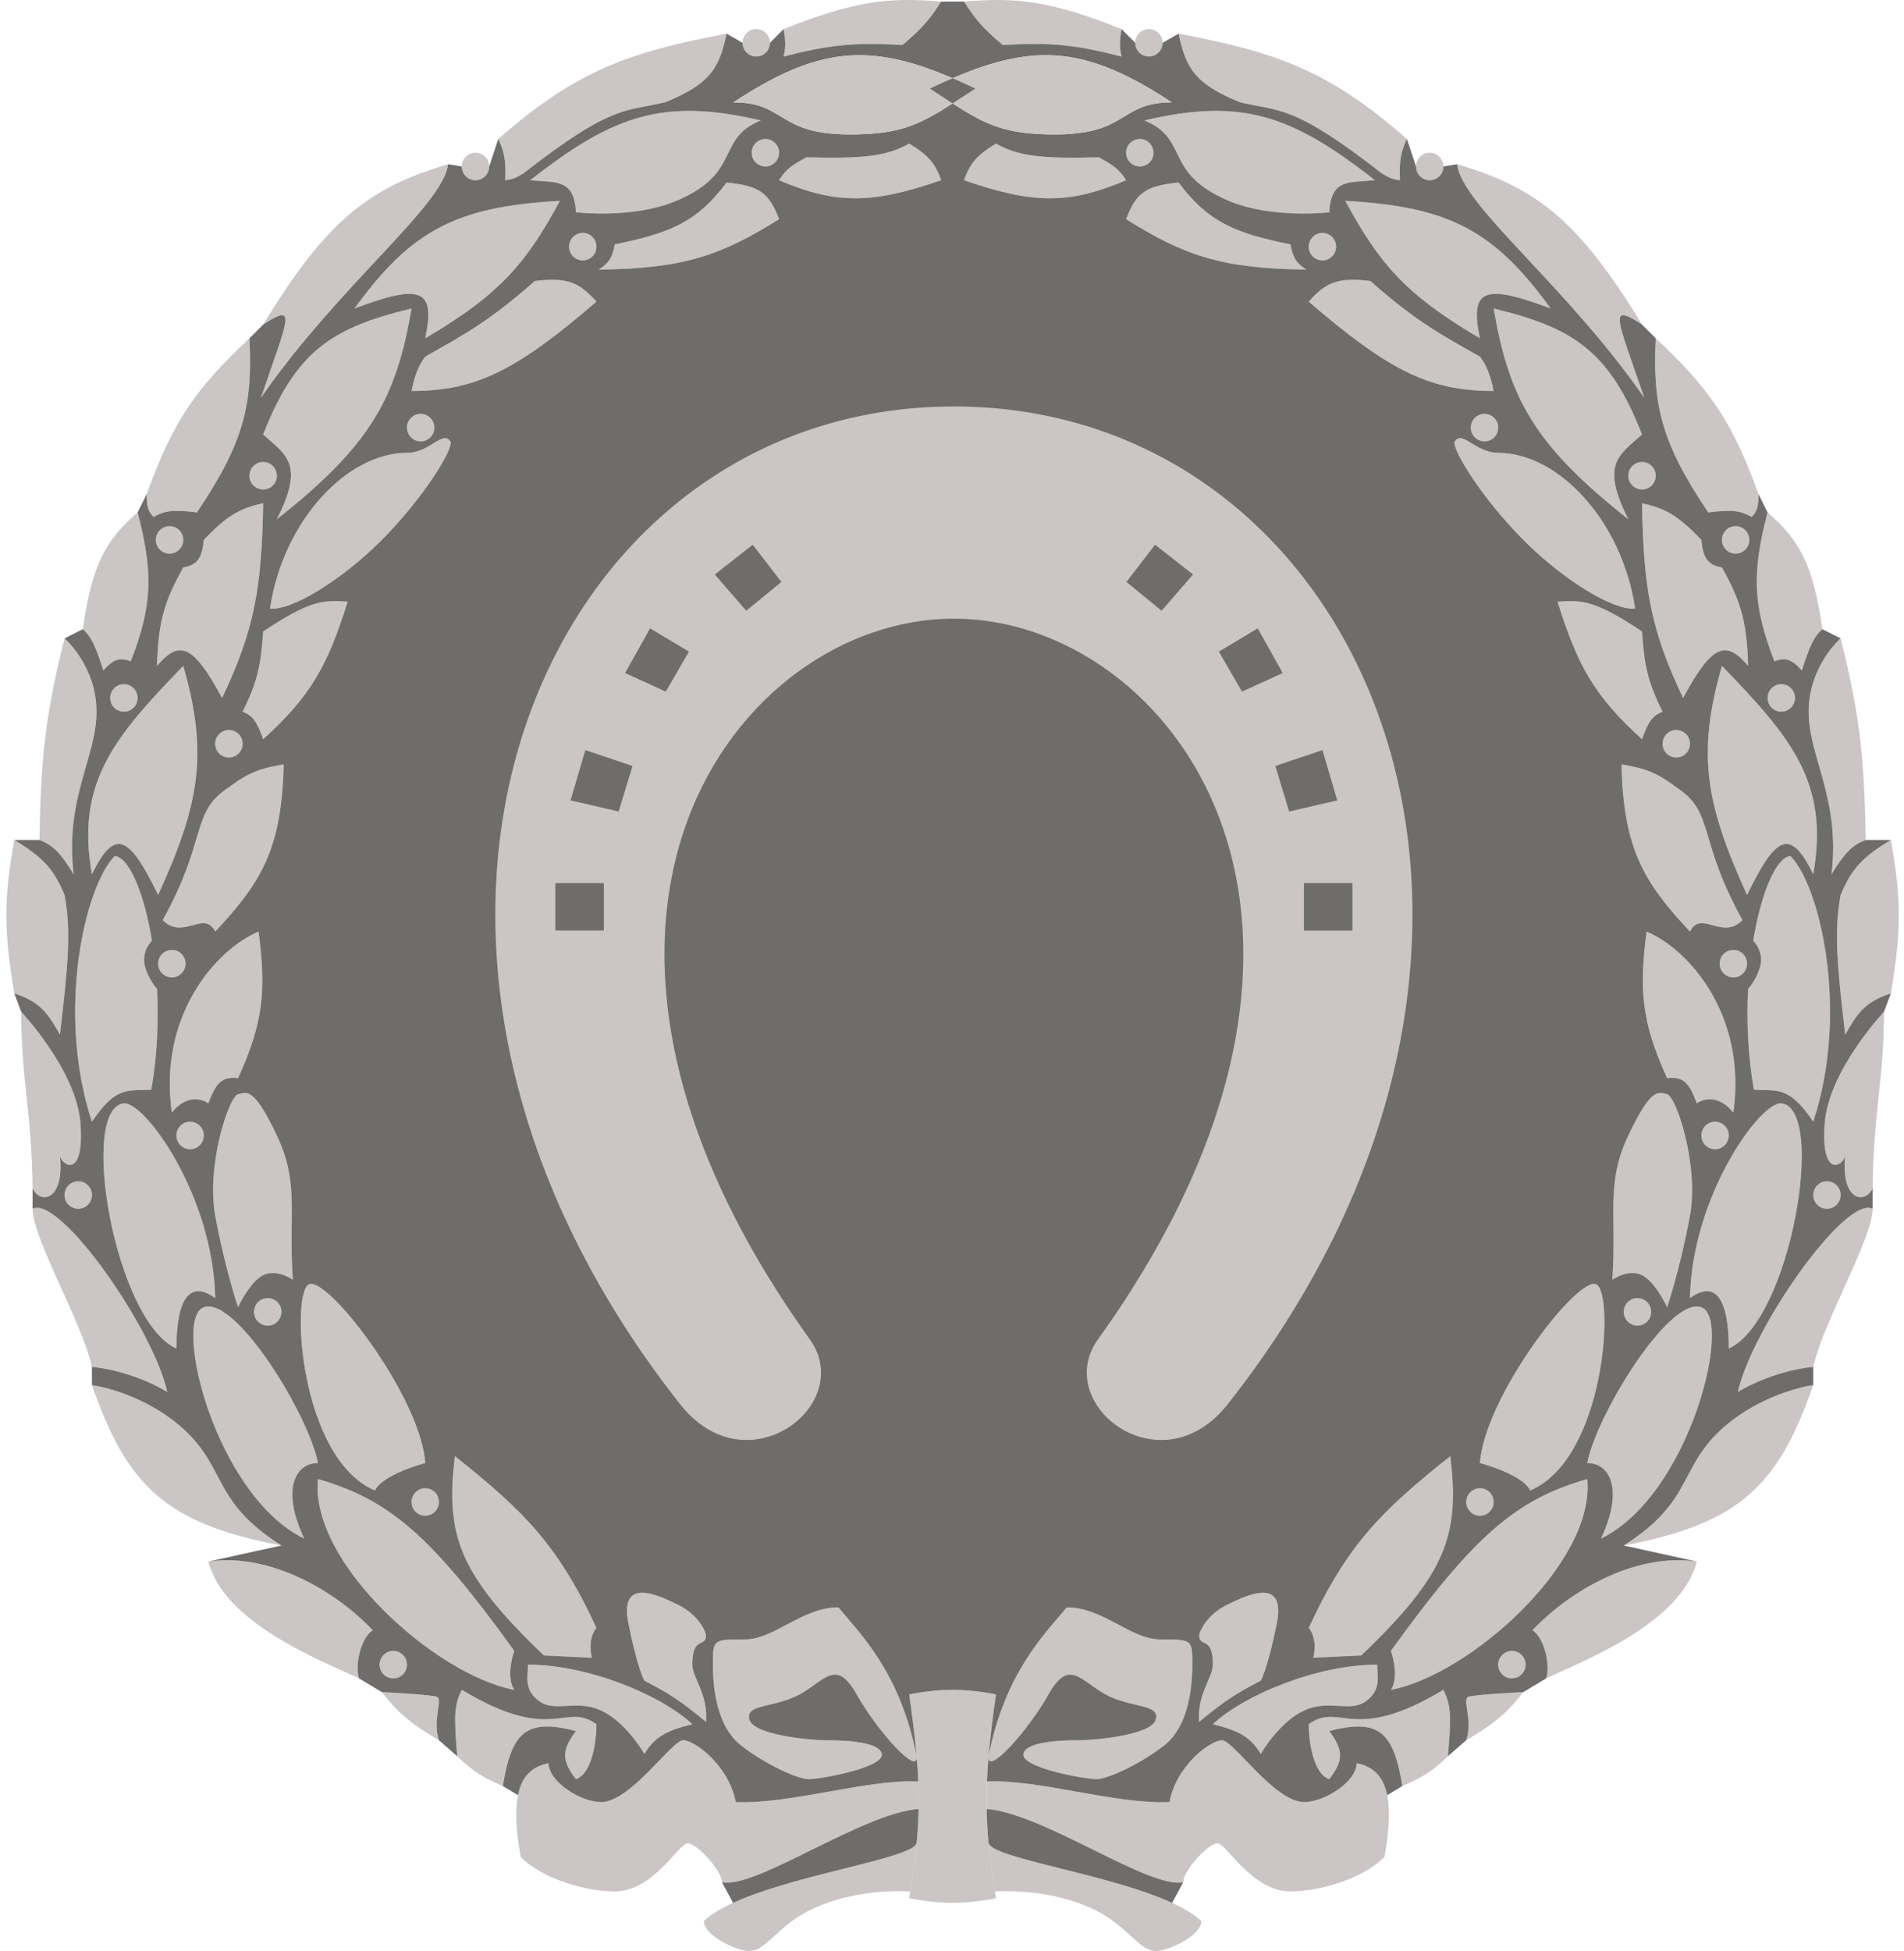<svg width="164" height="168" viewBox="0 0 164 168" fill="none" xmlns="http://www.w3.org/2000/svg">
<path d="M78.411 162.871C73.988 162.674 70.448 163.858 68.482 165.238C66.516 166.619 65.729 168 64.549 168C63.37 168 60.617 166.619 60.617 165.436C61.221 164.861 62.097 164.338 63.141 163.858C68.55 161.374 78.499 160.051 78.951 158.729C78.833 160.007 78.654 161.36 78.411 162.871Z" fill="#CBC5C5"/>
<path d="M78.951 151.228C78.953 151.242 78.954 151.255 78.955 151.269C79.073 152.937 75.547 149.038 73.791 145.907C72.022 142.751 71.038 144.724 68.875 145.907C66.712 147.091 64.156 146.696 64.549 148.077C64.943 149.458 70.055 149.852 71.038 149.852C72.022 149.852 75.757 149.852 75.954 151.036C76.151 152.219 70.645 153.206 69.662 153.206C68.679 153.206 65.729 151.825 63.763 150.247C61.797 148.669 61.403 145.513 61.403 143.343C61.403 141.173 61.403 141.173 64.156 141.173C66.712 141.173 69.072 138.411 72.218 138.411C73.988 140.581 77.527 143.935 78.951 151.228Z" fill="#CBC5C5"/>
<path d="M59.634 143.343C59.634 140.778 60.813 141.962 60.813 140.778C60.682 140.252 60.027 139.003 58.454 138.214C56.487 137.228 53.341 135.847 54.128 139.792C54.757 142.948 55.308 144.395 55.504 144.724C57.551 145.773 58.71 146.515 60.813 148.274C61.01 145.907 59.634 144.447 59.634 143.343Z" fill="#CBC5C5"/>
<path d="M59.634 148.471C56.881 145.907 50.589 143.343 45.476 143.343C45.476 144.329 45.083 145.513 46.459 146.499C47.836 147.485 49.605 146.302 51.768 147.288C53.499 148.077 54.98 150.115 55.504 151.036C56.381 149.599 57.313 149.046 59.634 148.471Z" fill="#CBC5C5"/>
<path d="M49.605 153.206C51.021 152.732 51.375 149.852 51.375 148.471C48.622 146.499 47.639 150.247 39.774 145.513C39.081 146.941 39.113 147.809 39.38 151.228C40.639 152.43 41.458 153.014 43.313 153.797C44.059 149.23 45.259 147.912 49.605 149.063C48.386 150.705 48.353 151.564 49.605 153.206Z" fill="#CBC5C5"/>
<path d="M62.19 162.082C62.19 161.096 60.027 158.729 59.24 158.729C58.454 158.729 56.291 162.871 52.948 162.871C50.584 162.871 46.844 161.885 44.856 159.912C44.401 157.465 44.376 155.77 44.616 154.587C45.014 152.624 46.142 152.071 47.246 151.825C47.246 153.403 49.999 155.178 51.768 155.178C54.325 155.178 57.864 149.852 58.847 149.852C59.83 149.852 62.78 152.022 63.37 155.178C68.089 155.376 74.578 153.206 79.092 153.403C79.125 154.203 79.134 154.985 79.119 155.77C74.184 156.165 65.139 162.674 62.19 162.082Z" fill="#CBC5C5"/>
<path d="M50.982 142.751C50.667 141.489 51.047 140.515 51.375 140.187C48.034 132.94 45.009 130.03 39.184 125.392C38.35 132.222 39.531 135.552 46.852 142.554L50.982 142.751Z" fill="#CBC5C5"/>
<path d="M32.695 143.343C32.695 143.996 33.223 144.526 33.875 144.526C34.526 144.526 35.054 143.996 35.054 143.343C35.054 142.689 34.526 142.159 33.875 142.159C33.223 142.159 32.695 142.689 32.695 143.343Z" fill="#CBC5C5"/>
<path d="M35.448 129.337C35.448 129.991 35.976 130.521 36.628 130.521C37.279 130.521 37.807 129.991 37.807 129.337C37.807 128.684 37.279 128.154 36.628 128.154C35.976 128.154 35.448 128.684 35.448 129.337Z" fill="#CBC5C5"/>
<path d="M21.88 112.965C21.88 113.619 22.408 114.149 23.06 114.149C23.712 114.149 24.24 113.619 24.24 112.965C24.24 112.311 23.712 111.782 23.06 111.782C22.408 111.782 21.88 112.311 21.88 112.965Z" fill="#CBC5C5"/>
<path d="M5.56 102.905C5.56 103.559 6.088 104.088 6.739 104.088C7.391 104.088 7.919 103.559 7.919 102.905C7.919 102.251 7.391 101.721 6.739 101.721C6.088 101.721 5.56 102.251 5.56 102.905Z" fill="#CBC5C5"/>
<path d="M15.195 97.776C15.195 98.43 15.723 98.96 16.374 98.96C17.026 98.96 17.554 98.43 17.554 97.776C17.554 97.123 17.026 96.593 16.374 96.593C15.723 96.593 15.195 97.123 15.195 97.776Z" fill="#CBC5C5"/>
<path d="M13.622 82.982C13.622 83.635 14.15 84.165 14.801 84.165C15.453 84.165 15.981 83.635 15.981 82.982C15.981 82.328 15.453 81.798 14.801 81.798C14.15 81.798 13.622 82.328 13.622 82.982Z" fill="#CBC5C5"/>
<path d="M9.492 60.1C9.492 60.754 10.021 61.283 10.672 61.283C11.324 61.283 11.852 60.754 11.852 60.1C11.852 59.446 11.324 58.916 10.672 58.916C10.021 58.916 9.492 59.446 9.492 60.1Z" fill="#CBC5C5"/>
<path d="M18.537 64.045C18.537 64.699 19.066 65.229 19.717 65.229C20.369 65.229 20.897 64.699 20.897 64.045C20.897 63.391 20.369 62.862 19.717 62.862C19.066 62.862 18.537 63.391 18.537 64.045Z" fill="#CBC5C5"/>
<path d="M13.425 46.489C13.425 47.143 13.953 47.673 14.605 47.673C15.256 47.673 15.784 47.143 15.784 46.489C15.784 45.836 15.256 45.306 14.605 45.306C13.953 45.306 13.425 45.836 13.425 46.489Z" fill="#CBC5C5"/>
<path d="M21.487 40.966C21.487 41.62 22.015 42.15 22.667 42.15C23.318 42.15 23.846 41.62 23.846 40.966C23.846 40.312 23.318 39.782 22.667 39.782C22.015 39.782 21.487 40.312 21.487 40.966Z" fill="#CBC5C5"/>
<path d="M35.054 36.824C35.054 37.477 35.583 38.007 36.234 38.007C36.886 38.007 37.414 37.477 37.414 36.824C37.414 36.17 36.886 35.64 36.234 35.64C35.583 35.64 35.054 36.17 35.054 36.824Z" fill="#CBC5C5"/>
<path d="M49.016 21.24C49.016 21.894 49.544 22.424 50.195 22.424C50.847 22.424 51.375 21.894 51.375 21.24C51.375 20.587 50.847 20.057 50.195 20.057C49.544 20.057 49.016 20.587 49.016 21.24Z" fill="#CBC5C5"/>
<path d="M39.774 14.336C39.774 14.99 40.302 15.52 40.953 15.52C41.605 15.52 42.133 14.99 42.133 14.336C42.133 13.682 41.605 13.153 40.953 13.153C40.302 13.153 39.774 13.682 39.774 14.336Z" fill="#CBC5C5"/>
<path d="M64.746 13.153C64.746 13.806 65.274 14.336 65.926 14.336C66.578 14.336 67.106 13.806 67.106 13.153C67.106 12.499 66.578 11.969 65.926 11.969C65.274 11.969 64.746 12.499 64.746 13.153Z" fill="#CBC5C5"/>
<path d="M63.96 3.684C63.96 4.338 64.488 4.868 65.139 4.868C65.791 4.868 66.319 4.338 66.319 3.684C66.319 3.031 65.791 2.501 65.139 2.501C64.488 2.501 63.96 3.031 63.96 3.684Z" fill="#CBC5C5"/>
<path d="M44.296 142.159C44.034 142.883 43.667 144.566 44.296 145.513C37.607 144.273 26.67 134.609 27.386 127.365C33.49 129.111 37.129 132.207 44.296 142.159Z" fill="#CBC5C5"/>
<path d="M36.628 125.984C36.234 120.264 28.172 109.809 26.599 110.598C25.026 111.387 25.813 125.59 32.302 128.351C32.774 127.247 35.382 126.313 36.628 125.984Z" fill="#CBC5C5"/>
<path d="M32.105 140.384C28.959 137.031 23.257 133.677 17.948 134.466C19.324 139.792 27.582 142.948 30.925 144.526C30.532 143.343 31.122 140.976 32.105 140.384Z" fill="#CBC5C5"/>
<path d="M37.807 149.852C37.218 148.077 38.201 146.302 37.611 146.104C37.139 145.947 34.268 145.776 32.892 145.71C34.229 147.434 35.272 148.353 37.807 149.852Z" fill="#CBC5C5"/>
<path d="M27.386 125.984C26.599 121.842 20.307 111.584 17.554 112.571C14.801 113.557 18.537 128.746 26.206 132.494C24.24 128.351 25.37 125.984 27.386 125.984Z" fill="#CBC5C5"/>
<path d="M25.223 110.203C24.83 104.483 25.813 101.919 23.846 97.776C21.88 93.634 21.29 94.028 20.504 94.226C19.717 94.423 17.751 100.341 18.537 104.68C19.167 108.152 20.11 111.387 20.504 112.571C20.831 111.847 21.723 110.282 22.667 109.809C23.61 109.336 24.764 109.875 25.223 110.203Z" fill="#CBC5C5"/>
<path d="M18.537 111.782C18.361 102.905 12.442 94.837 10.672 95.015C6.739 95.409 9.886 113.754 15.195 116.121C15.195 111.782 16.374 110.203 18.537 111.782Z" fill="#CBC5C5"/>
<path d="M24.24 133.085C18.341 129.337 19.521 126.576 15.981 123.222C13.15 120.54 9.427 119.475 7.919 119.277C10.924 127.891 14.213 131.19 24.24 133.085Z" fill="#CBC5C5"/>
<path d="M14.408 119.869C13.228 114.442 5.166 102.905 2.807 104.088C2.807 106.653 7.028 113.754 7.919 117.699C10.908 118.015 13.491 119.277 14.408 119.869Z" fill="#CBC5C5"/>
<path d="M22.273 80.22C18.537 81.798 13.622 87.519 14.801 95.804C16.06 94.226 17.423 94.62 17.948 95.015C18.59 93.26 19.105 92.672 20.504 92.845C22.767 87.896 22.901 85.135 22.273 80.22Z" fill="#CBC5C5"/>
<path d="M9.886 73.711C7.329 76.275 4.796 87.129 7.919 96.593C10.064 93.39 11.1 93.985 13.032 93.831C13.548 90.881 13.67 87.892 13.527 85.152C13.231 84.823 12.599 83.929 12.442 82.982C12.284 82.035 12.808 81.272 13.089 81.009C12.399 76.786 11.095 73.823 9.886 73.711Z" fill="#CBC5C5"/>
<path d="M1.824 87.124C1.824 92.845 2.745 95.882 2.807 102.313C3.397 103.694 5.56 103.497 5.166 99.552C5.448 100.492 7.251 101.396 6.936 96.79C6.621 92.184 1.824 87.124 1.824 87.124Z" fill="#CBC5C5"/>
<path d="M24.436 65.82C24.262 73.016 22.595 75.892 18.537 80.22C17.582 78.31 15.784 81.009 14.015 79.234C17.948 72.133 16.374 69.963 19.717 67.793C21.59 66.373 22.613 66.148 24.436 65.82Z" fill="#CBC5C5"/>
<path d="M15.784 57.338C9.886 63.453 6.505 67.343 7.919 75.289C9.939 71.104 11.217 72.134 13.622 77.064C17.173 69.273 17.976 64.948 15.784 57.338Z" fill="#CBC5C5"/>
<path d="M5.166 89.097C5.853 83.149 6.15 80.22 5.56 77.064C4.649 74.873 3.724 73.827 1.234 72.33C0.284 77.495 0.363 80.381 1.234 85.546C3.455 86.263 4.113 87.236 5.166 89.097Z" fill="#CBC5C5"/>
<path d="M6.346 75.289C5.56 68.779 8.312 65.229 8.312 61.283C8.312 57.338 5.56 54.971 5.56 54.971C3.782 62.022 3.53 65.756 3.397 72.33C4.576 72.774 5.227 73.462 6.346 75.289Z" fill="#CBC5C5"/>
<path d="M29.942 51.815C28.249 57.227 26.808 59.924 22.667 63.651C22.1 62.029 21.7 61.605 20.897 61.283C22.262 58.575 22.477 57.064 22.667 54.38C26.806 51.604 27.933 51.678 29.942 51.815Z" fill="#CBC5C5"/>
<path d="M19.127 60.1C16.567 55.328 15.386 55.163 13.527 57.338C13.622 53.266 14.294 51.582 15.784 48.856C17.17 48.654 17.42 47.802 17.554 46.489C19.681 44.256 20.776 43.757 22.667 43.333C22.548 50.416 21.974 54.174 19.127 60.1Z" fill="#CBC5C5"/>
<path d="M11.852 44.122C9.063 46.56 7.934 48.612 7.133 54.182C7.889 54.83 8.263 55.745 8.902 57.733C9.799 56.736 10.317 56.594 11.262 56.944C13.179 52.038 13.182 49.232 11.852 44.122Z" fill="#CBC5C5"/>
<path d="M23.257 52.407C24.406 44.756 29.942 38.993 35.054 38.993C37.021 38.993 38.135 37.021 38.791 38.007C39.142 38.536 36.473 42.95 32.695 46.686C29.428 49.916 25.171 52.59 23.257 52.407Z" fill="#CBC5C5"/>
<path d="M35.448 26.566C28.492 28.241 25.457 30.306 22.667 37.415C24.703 39.225 26.234 39.985 23.846 44.714C32.055 38.242 34.133 34.195 35.448 26.566Z" fill="#CBC5C5"/>
<path d="M21.487 29.131C16.691 33.587 14.8 36.557 12.638 42.544C12.636 43.509 12.697 43.998 13.228 44.517C14.118 43.999 14.852 43.86 16.964 44.122C21.04 38.076 21.77 34.815 21.487 29.131Z" fill="#CBC5C5"/>
<path d="M48.229 17.295C39.343 17.788 35.45 19.79 30.532 26.566C36.201 24.431 37.548 24.823 36.628 29.131C43.227 25.259 45.381 22.524 48.229 17.295Z" fill="#CBC5C5"/>
<path d="M38.594 14.139C38.201 17.689 29.156 24.593 22.47 34.259C24.83 27.355 25.631 26.02 22.667 27.947C28.163 18.958 31.702 16.194 38.594 14.139Z" fill="#CBC5C5"/>
<path d="M51.375 25.974C49.973 24.422 49.018 23.828 46.066 24.199C42.301 27.521 40.265 28.665 36.791 30.616L36.628 30.709C36.011 31.543 35.729 32.308 35.448 33.667C40.926 33.679 44.44 31.948 51.375 25.974Z" fill="#CBC5C5"/>
<path d="M58.257 17.295C54.521 18.873 49.605 18.281 49.605 18.281C49.472 15.362 47.864 15.737 45.673 15.52C52.926 9.82 57.24 8.437 65.533 10.371C61.6 11.969 63.96 14.886 58.257 17.295Z" fill="#CBC5C5"/>
<path d="M51.572 23.213C58.906 23.14 62.141 21.98 67.106 18.873C66.221 16.517 65.308 15.999 62.583 15.717C60.091 19.047 57.83 20.068 52.948 21.043C52.758 22.091 52.491 22.656 51.572 23.213Z" fill="#CBC5C5"/>
<path d="M62.583 2.895C61.982 5.762 61.252 7.222 57.274 8.813C53.777 9.623 52.666 9.017 45.083 14.928C44.448 15.327 44.103 15.459 43.51 15.52C43.598 13.868 43.447 13.09 42.92 11.969C49.648 6.063 54.129 4.511 62.583 2.895Z" fill="#CBC5C5"/>
<path d="M81.067 15.52C80.54 14.021 79.919 13.346 78.314 12.364C76.406 13.445 74.436 13.678 69.465 13.547C68.203 14.207 67.657 14.629 67.106 15.52C72 17.598 75.079 17.591 81.067 15.52Z" fill="#CBC5C5"/>
<path d="M81.067 0.134C80.134 1.607 79.449 2.43 77.724 3.881C73.491 3.612 71.28 3.903 67.499 4.868C67.703 3.945 67.651 3.424 67.499 2.501C73.593 0.082 76.469 -0.247 81.067 0.134Z" fill="#CBC5C5"/>
<path d="M85.691 162.871C90.114 162.674 93.653 163.858 95.62 165.238C97.586 166.619 98.372 168 99.552 168C100.732 168 103.485 166.619 103.485 165.436C102.88 164.861 102.005 164.338 100.96 163.858C95.552 161.374 85.603 160.051 85.15 158.729C85.268 160.007 85.447 161.36 85.691 162.871Z" fill="#CBC5C5"/>
<path d="M85.15 151.228C85.149 151.242 85.148 151.255 85.147 151.269C85.029 152.937 88.555 149.038 90.31 145.907C92.08 142.751 93.063 144.724 95.226 145.907C97.389 147.091 99.945 146.696 99.552 148.077C99.159 149.458 94.046 149.852 93.063 149.852C92.08 149.852 88.344 149.852 88.147 151.036C87.951 152.219 93.457 153.206 94.44 153.206C95.423 153.206 98.372 151.825 100.339 150.247C102.305 148.669 102.698 145.513 102.698 143.343C102.698 141.173 102.698 141.173 99.945 141.173C97.389 141.173 95.03 138.411 91.883 138.411C90.114 140.581 86.574 143.935 85.15 151.228Z" fill="#CBC5C5"/>
<path d="M104.468 143.343C104.468 140.778 103.288 141.962 103.288 140.778C103.419 140.252 104.075 139.003 105.648 138.214C107.614 137.228 110.76 135.847 109.974 139.792C109.344 142.948 108.794 144.395 108.597 144.724C106.55 145.773 105.392 146.515 103.288 148.274C103.091 145.907 104.468 144.447 104.468 143.343Z" fill="#CBC5C5"/>
<path d="M104.468 148.471C107.221 145.907 113.513 143.343 118.625 143.343C118.625 144.329 119.019 145.513 117.642 146.499C116.266 147.485 114.496 146.302 112.333 147.288C110.603 148.077 109.122 150.115 108.597 151.036C107.72 149.599 106.788 149.046 104.468 148.471Z" fill="#CBC5C5"/>
<path d="M114.496 153.206C113.08 152.732 112.727 149.852 112.727 148.471C115.479 146.499 116.463 150.247 124.328 145.513C125.021 146.941 124.989 147.809 124.721 151.228C123.462 152.43 122.644 153.014 120.788 153.797C120.042 149.23 118.843 147.912 114.496 149.063C115.715 150.705 115.749 151.564 114.496 153.206Z" fill="#CBC5C5"/>
<path d="M101.912 162.082C101.912 161.096 104.075 158.729 104.861 158.729C105.648 158.729 107.811 162.871 111.153 162.871C113.517 162.871 117.257 161.885 119.245 159.912C119.7 157.465 119.725 155.77 119.486 154.587C119.088 152.624 117.96 152.071 116.856 151.825C116.856 153.403 114.103 155.178 112.333 155.178C109.777 155.178 106.238 149.852 105.254 149.852C104.271 149.852 101.322 152.022 100.732 155.178C96.013 155.376 89.524 153.206 85.01 153.403C84.977 154.203 84.968 154.985 84.982 155.77C89.917 156.165 98.962 162.674 101.912 162.082Z" fill="#CBC5C5"/>
<path d="M113.12 142.751C113.434 141.489 113.054 140.515 112.727 140.187C116.067 132.94 119.093 130.03 124.918 125.392C125.752 132.222 124.57 135.552 117.249 142.554L113.12 142.751Z" fill="#CBC5C5"/>
<path d="M131.407 143.343C131.407 143.996 130.878 144.526 130.227 144.526C129.575 144.526 129.047 143.996 129.047 143.343C129.047 142.689 129.575 142.159 130.227 142.159C130.878 142.159 131.407 142.689 131.407 143.343Z" fill="#CBC5C5"/>
<path d="M128.654 129.337C128.654 129.991 128.126 130.521 127.474 130.521C126.822 130.521 126.294 129.991 126.294 129.337C126.294 128.684 126.822 128.154 127.474 128.154C128.126 128.154 128.654 128.684 128.654 129.337Z" fill="#CBC5C5"/>
<path d="M142.221 112.965C142.221 113.619 141.693 114.149 141.042 114.149C140.39 114.149 139.862 113.619 139.862 112.965C139.862 112.311 140.39 111.782 141.042 111.782C141.693 111.782 142.221 112.311 142.221 112.965Z" fill="#CBC5C5"/>
<path d="M158.542 102.905C158.542 103.559 158.014 104.088 157.362 104.088C156.711 104.088 156.182 103.559 156.182 102.905C156.182 102.251 156.711 101.721 157.362 101.721C158.014 101.721 158.542 102.251 158.542 102.905Z" fill="#CBC5C5"/>
<path d="M148.907 97.776C148.907 98.43 148.379 98.96 147.727 98.96C147.076 98.96 146.547 98.43 146.547 97.776C146.547 97.123 147.076 96.593 147.727 96.593C148.379 96.593 148.907 97.123 148.907 97.776Z" fill="#CBC5C5"/>
<path d="M150.48 82.982C150.48 83.635 149.952 84.165 149.3 84.165C148.649 84.165 148.12 83.635 148.12 82.982C148.12 82.328 148.649 81.798 149.3 81.798C149.952 81.798 150.48 82.328 150.48 82.982Z" fill="#CBC5C5"/>
<path d="M154.609 60.1C154.609 60.754 154.081 61.283 153.43 61.283C152.778 61.283 152.25 60.754 152.25 60.1C152.25 59.446 152.778 58.916 153.43 58.916C154.081 58.916 154.609 59.446 154.609 60.1Z" fill="#CBC5C5"/>
<path d="M145.564 64.045C145.564 64.699 145.036 65.229 144.384 65.229C143.733 65.229 143.205 64.699 143.205 64.045C143.205 63.391 143.733 62.862 144.384 62.862C145.036 62.862 145.564 63.391 145.564 64.045Z" fill="#CBC5C5"/>
<path d="M150.677 46.489C150.677 47.143 150.148 47.673 149.497 47.673C148.845 47.673 148.317 47.143 148.317 46.489C148.317 45.836 148.845 45.306 149.497 45.306C150.148 45.306 150.677 45.836 150.677 46.489Z" fill="#CBC5C5"/>
<path d="M142.615 40.966C142.615 41.62 142.086 42.15 141.435 42.15C140.783 42.15 140.255 41.62 140.255 40.966C140.255 40.312 140.783 39.782 141.435 39.782C142.086 39.782 142.615 40.312 142.615 40.966Z" fill="#CBC5C5"/>
<path d="M129.047 36.824C129.047 37.477 128.519 38.007 127.867 38.007C127.216 38.007 126.687 37.477 126.687 36.824C126.687 36.17 127.216 35.64 127.867 35.64C128.519 35.64 129.047 36.17 129.047 36.824Z" fill="#CBC5C5"/>
<path d="M115.086 21.24C115.086 21.894 114.558 22.424 113.906 22.424C113.255 22.424 112.727 21.894 112.727 21.24C112.727 20.587 113.255 20.057 113.906 20.057C114.558 20.057 115.086 20.587 115.086 21.24Z" fill="#CBC5C5"/>
<path d="M124.328 14.336C124.328 14.99 123.8 15.52 123.148 15.52C122.496 15.52 121.968 14.99 121.968 14.336C121.968 13.682 122.496 13.153 123.148 13.153C123.8 13.153 124.328 13.682 124.328 14.336Z" fill="#CBC5C5"/>
<path d="M99.356 13.153C99.356 13.806 98.827 14.336 98.176 14.336C97.524 14.336 96.996 13.806 96.996 13.153C96.996 12.499 97.524 11.969 98.176 11.969C98.827 11.969 99.356 12.499 99.356 13.153Z" fill="#CBC5C5"/>
<path d="M100.142 3.684C100.142 4.338 99.614 4.868 98.962 4.868C98.311 4.868 97.782 4.338 97.782 3.684C97.782 3.031 98.311 2.501 98.962 2.501C99.614 2.501 100.142 3.031 100.142 3.684Z" fill="#CBC5C5"/>
<path d="M119.805 142.159C120.067 142.883 120.435 144.566 119.805 145.513C126.494 144.273 137.431 134.609 136.716 127.365C130.611 129.111 126.972 132.207 119.805 142.159Z" fill="#CBC5C5"/>
<path d="M127.474 125.984C127.867 120.264 135.929 109.809 137.502 110.598C139.075 111.387 138.289 125.59 131.8 128.351C131.328 127.247 128.719 126.313 127.474 125.984Z" fill="#CBC5C5"/>
<path d="M131.997 140.384C135.143 137.031 140.845 133.677 146.154 134.466C144.778 139.792 136.519 142.948 133.176 144.526C133.57 143.343 132.98 140.976 131.997 140.384Z" fill="#CBC5C5"/>
<path d="M126.294 149.852C126.884 148.077 125.901 146.302 126.491 146.104C126.963 145.947 129.834 145.776 131.21 145.71C129.872 147.434 128.83 148.353 126.294 149.852Z" fill="#CBC5C5"/>
<path d="M136.716 125.984C137.502 121.842 143.794 111.584 146.547 112.571C149.3 113.557 145.564 128.746 137.895 132.494C139.862 128.351 138.731 125.984 136.716 125.984Z" fill="#CBC5C5"/>
<path d="M138.879 110.203C139.272 104.483 138.289 101.919 140.255 97.776C142.221 93.634 142.811 94.028 143.598 94.226C144.384 94.423 146.351 100.341 145.564 104.68C144.935 108.152 143.991 111.387 143.598 112.571C143.27 111.847 142.379 110.282 141.435 109.809C140.491 109.336 139.337 109.875 138.879 110.203Z" fill="#CBC5C5"/>
<path d="M145.564 111.782C145.741 102.905 151.66 94.837 153.43 95.015C157.362 95.409 154.216 113.754 148.907 116.121C148.907 111.782 147.727 110.203 145.564 111.782Z" fill="#CBC5C5"/>
<path d="M139.862 133.085C145.761 129.337 144.581 126.576 148.12 123.222C150.952 120.54 154.675 119.475 156.182 119.277C153.178 127.891 149.888 131.19 139.862 133.085Z" fill="#CBC5C5"/>
<path d="M149.693 119.869C150.873 114.442 158.935 102.905 161.295 104.088C161.295 106.653 157.073 113.754 156.182 117.699C153.194 118.015 150.611 119.277 149.693 119.869Z" fill="#CBC5C5"/>
<path d="M141.828 80.22C145.564 81.798 150.48 87.519 149.3 95.804C148.042 94.226 146.678 94.62 146.154 95.015C145.512 93.26 144.996 92.672 143.598 92.845C141.334 87.896 141.201 85.135 141.828 80.22Z" fill="#CBC5C5"/>
<path d="M154.216 73.711C156.772 76.275 159.305 87.129 156.182 96.593C154.038 93.39 153.002 93.985 151.07 93.831C150.554 90.881 150.431 87.892 150.574 85.152C150.871 84.823 151.502 83.929 151.66 82.982C151.817 82.035 151.294 81.272 151.013 81.009C151.703 76.786 153.007 73.823 154.216 73.711Z" fill="#CBC5C5"/>
<path d="M162.278 87.124C162.278 92.845 161.356 95.882 161.295 102.313C160.705 103.694 158.542 103.497 158.935 99.552C158.654 100.492 156.85 101.396 157.166 96.79C157.481 92.184 162.278 87.124 162.278 87.124Z" fill="#CBC5C5"/>
<path d="M139.665 65.82C139.839 73.016 141.506 75.892 145.564 80.22C146.519 78.31 148.317 81.009 150.087 79.234C146.154 72.133 147.727 69.963 144.384 67.793C142.512 66.373 141.488 66.148 139.665 65.82Z" fill="#CBC5C5"/>
<path d="M148.317 57.338C154.216 63.453 157.597 67.343 156.182 75.289C154.162 71.104 152.884 72.134 150.48 77.064C146.928 69.273 146.126 64.948 148.317 57.338Z" fill="#CBC5C5"/>
<path d="M158.935 89.097C158.249 83.149 157.952 80.22 158.542 77.064C159.453 74.873 160.378 73.827 162.868 72.33C163.817 77.495 163.739 80.381 162.868 85.546C160.647 86.263 159.989 87.236 158.935 89.097Z" fill="#CBC5C5"/>
<path d="M157.755 75.289C158.542 68.779 155.789 65.229 155.789 61.283C155.789 57.338 158.542 54.971 158.542 54.971C160.32 62.022 160.571 65.756 160.705 72.33C159.525 72.774 158.874 73.462 157.755 75.289Z" fill="#CBC5C5"/>
<path d="M134.159 51.815C135.852 57.227 137.294 59.924 141.435 63.651C142.002 62.029 142.402 61.605 143.205 61.283C141.839 58.575 141.625 57.064 141.435 54.38C137.295 51.604 136.168 51.678 134.159 51.815Z" fill="#CBC5C5"/>
<path d="M144.974 60.1C147.534 55.328 148.715 55.163 150.574 57.338C150.48 53.266 149.808 51.582 148.317 48.856C146.932 48.654 146.681 47.802 146.547 46.489C144.42 44.256 143.326 43.757 141.435 43.333C141.553 50.416 142.127 54.174 144.974 60.1Z" fill="#CBC5C5"/>
<path d="M152.25 44.122C155.039 46.56 156.167 48.612 156.969 54.182C156.213 54.83 155.839 55.745 155.199 57.733C154.303 56.736 153.784 56.594 152.84 56.944C150.923 52.038 150.92 49.232 152.25 44.122Z" fill="#CBC5C5"/>
<path d="M140.845 52.407C139.695 44.756 134.159 38.993 129.047 38.993C127.081 38.993 125.966 37.021 125.311 38.007C124.959 38.536 127.628 42.95 131.407 46.686C134.673 49.916 138.93 52.59 140.845 52.407Z" fill="#CBC5C5"/>
<path d="M128.654 26.566C135.61 28.241 138.645 30.306 141.435 37.415C139.398 39.225 137.868 39.985 140.255 44.714C132.047 38.242 129.969 34.195 128.654 26.566Z" fill="#CBC5C5"/>
<path d="M142.615 29.131C147.411 33.587 149.301 36.557 151.463 42.544C151.466 43.509 151.405 43.998 150.873 44.517C149.984 43.999 149.249 43.86 147.137 44.122C143.061 38.076 142.332 34.815 142.615 29.131Z" fill="#CBC5C5"/>
<path d="M115.873 17.295C124.759 17.788 128.651 19.79 133.57 26.566C127.901 24.431 126.554 24.823 127.474 29.131C120.874 25.259 118.72 22.524 115.873 17.295Z" fill="#CBC5C5"/>
<path d="M125.508 14.139C125.901 17.689 134.946 24.593 141.632 34.259C139.272 27.355 138.471 26.02 141.435 27.947C135.939 18.958 132.399 16.194 125.508 14.139Z" fill="#CBC5C5"/>
<path d="M112.727 25.974C114.129 24.422 115.084 23.828 118.036 24.199C121.8 27.521 123.836 28.665 127.31 30.616L127.474 30.709C128.091 31.543 128.372 32.308 128.654 33.667C123.176 33.679 119.662 31.948 112.727 25.974Z" fill="#CBC5C5"/>
<path d="M105.844 17.295C109.58 18.873 114.496 18.281 114.496 18.281C114.63 15.362 116.237 15.737 118.429 15.52C111.176 9.82 106.861 8.437 98.569 10.371C102.502 11.969 100.142 14.886 105.844 17.295Z" fill="#CBC5C5"/>
<path d="M112.53 23.213C105.196 23.14 101.96 21.98 96.996 18.873C97.88 16.517 98.794 15.999 101.518 15.717C104.011 19.047 106.271 20.068 111.153 21.043C111.344 22.091 111.61 22.656 112.53 23.213Z" fill="#CBC5C5"/>
<path d="M101.518 2.895C102.119 5.762 102.85 7.222 106.828 8.813C110.324 9.623 111.435 9.017 119.019 14.928C119.654 15.327 119.998 15.459 120.592 15.52C120.503 13.868 120.655 13.09 121.182 11.969C114.454 6.063 109.973 4.511 101.518 2.895Z" fill="#CBC5C5"/>
<path d="M83.035 15.52C83.562 14.021 84.183 13.346 85.788 12.364C87.695 13.445 89.666 13.678 94.636 13.547C95.899 14.207 96.445 14.629 96.996 15.52C92.102 17.598 89.022 17.591 83.035 15.52Z" fill="#CBC5C5"/>
<path d="M83.035 0.134C83.968 1.607 84.652 2.43 86.378 3.881C90.611 3.612 92.822 3.903 96.603 4.868C96.398 3.945 96.45 3.424 96.603 2.501C90.509 0.082 87.633 -0.247 83.035 0.134Z" fill="#CBC5C5"/>
<path d="M78.314 163.463C78.314 163.463 80.281 163.858 82.051 163.858C83.82 163.858 85.788 163.463 85.788 163.463C85.754 163.263 85.722 163.066 85.691 162.871C85.447 161.36 85.268 160.007 85.15 158.729C85.056 157.709 85.001 156.737 84.982 155.77C84.968 154.985 84.977 154.203 85.01 153.403C85.038 152.711 85.084 152.004 85.147 151.269L85.15 151.228C85.287 149.64 85.501 147.915 85.788 145.907C85.788 145.907 84.017 145.513 82.051 145.513C80.085 145.513 78.314 145.907 78.314 145.907C78.6 147.915 78.815 149.64 78.951 151.228L78.955 151.269C79.017 152.004 79.063 152.711 79.092 153.403C79.125 154.203 79.134 154.985 79.119 155.77C79.101 156.737 79.046 157.709 78.951 158.729C78.833 160.007 78.654 161.36 78.411 162.871C78.38 163.066 78.347 163.263 78.314 163.463Z" fill="#CBC5C5"/>
<path fill-rule="evenodd" clip-rule="evenodd" d="M78.314 145.907C78.314 145.907 80.085 145.513 82.051 145.513C84.017 145.513 85.788 145.907 85.788 145.907C85.501 147.915 85.287 149.64 85.15 151.228C86.574 143.935 90.114 140.581 91.883 138.411C95.03 138.411 97.389 141.173 99.945 141.173C102.698 141.173 102.698 141.173 102.698 143.343C102.698 145.513 102.305 148.669 100.339 150.247C98.372 151.825 95.423 153.206 94.44 153.206C93.457 153.206 87.951 152.219 88.147 151.036C88.344 149.852 92.08 149.852 93.063 149.852C94.046 149.852 99.159 149.458 99.552 148.077C99.945 146.696 97.389 147.091 95.226 145.907C93.063 144.724 92.08 142.751 90.31 145.907C88.555 149.038 85.029 152.937 85.147 151.269C85.084 152.004 85.038 152.711 85.01 153.403C89.524 153.206 96.013 155.376 100.732 155.178C101.322 152.022 104.271 149.852 105.254 149.852C106.238 149.852 109.777 155.178 112.333 155.178C114.103 155.178 116.856 153.403 116.856 151.825C117.96 152.071 119.088 152.624 119.486 154.587L120.788 153.797C120.042 149.23 118.843 147.912 114.496 149.063C115.715 150.705 115.749 151.564 114.496 153.206C113.08 152.732 112.727 149.852 112.727 148.471C115.479 146.499 116.463 150.247 124.328 145.513C125.021 146.941 124.989 147.809 124.721 151.228L126.294 149.852C126.884 148.077 125.901 146.302 126.491 146.104C126.963 145.947 129.834 145.776 131.21 145.71L133.176 144.526C133.57 143.343 132.98 140.976 131.997 140.384C135.143 137.031 140.845 133.677 146.154 134.466L139.862 133.085C145.761 129.337 144.581 126.576 148.12 123.222C150.952 120.54 154.675 119.475 156.182 119.277V117.699C153.194 118.015 150.611 119.277 149.693 119.869C150.873 114.442 158.935 102.905 161.295 104.088V102.313C160.705 103.694 158.542 103.497 158.935 99.552C158.654 100.492 156.85 101.396 157.166 96.79C157.481 92.184 162.278 87.124 162.278 87.124L162.868 85.546C160.647 86.263 159.989 87.236 158.935 89.097C158.249 83.149 157.952 80.22 158.542 77.064C159.453 74.873 160.378 73.827 162.868 72.33H160.705C159.525 72.774 158.874 73.462 157.755 75.289C158.542 68.779 155.789 65.229 155.789 61.283C155.789 57.338 158.542 54.971 158.542 54.971L156.969 54.182C156.213 54.83 155.839 55.745 155.199 57.733C154.303 56.736 153.784 56.594 152.84 56.944C150.923 52.038 150.92 49.232 152.25 44.122L151.463 42.544C151.466 43.509 151.405 43.998 150.873 44.517C149.984 43.999 149.249 43.86 147.137 44.122C143.061 38.076 142.332 34.815 142.615 29.131L141.435 27.947C138.471 26.02 139.272 27.355 141.632 34.259C134.946 24.593 125.901 17.689 125.508 14.139L124.328 14.336C124.328 14.99 123.8 15.52 123.148 15.52C122.496 15.52 121.968 14.99 121.968 14.336L121.182 11.969C120.655 13.09 120.503 13.868 120.592 15.52C119.998 15.459 119.654 15.327 119.019 14.928C111.435 9.017 110.324 9.623 106.828 8.813C102.85 7.222 102.119 5.762 101.518 2.895L100.142 3.684C100.142 4.338 99.614 4.868 98.962 4.868C98.311 4.868 97.782 4.338 97.782 3.684L96.603 2.501C96.45 3.424 96.398 3.945 96.603 4.868C92.822 3.903 90.611 3.612 86.378 3.881C84.652 2.43 83.968 1.607 83.035 0.134H83.034H81.068H81.067C80.134 1.607 79.449 2.43 77.724 3.881C73.491 3.612 71.28 3.903 67.499 4.868C67.703 3.945 67.651 3.424 67.499 2.501L66.319 3.684C66.319 4.338 65.791 4.868 65.139 4.868C64.488 4.868 63.96 4.338 63.96 3.684L62.583 2.895C61.982 5.762 61.252 7.222 57.274 8.813C53.777 9.623 52.666 9.017 45.083 14.928C44.448 15.327 44.103 15.459 43.51 15.52C43.598 13.868 43.447 13.09 42.92 11.969L42.133 14.336C42.133 14.99 41.605 15.52 40.953 15.52C40.302 15.52 39.774 14.99 39.774 14.336L38.594 14.139C38.201 17.689 29.156 24.593 22.47 34.259C24.83 27.355 25.631 26.02 22.667 27.947L21.487 29.131C21.77 34.815 21.04 38.076 16.964 44.122C14.852 43.86 14.118 43.999 13.228 44.517C12.697 43.998 12.636 43.509 12.638 42.544L11.852 44.122C13.182 49.232 13.179 52.038 11.262 56.944C10.317 56.594 9.799 56.736 8.902 57.733C8.263 55.745 7.889 54.83 7.133 54.182L5.56 54.971C5.56 54.971 8.312 57.338 8.312 61.283C8.312 65.229 5.56 68.779 6.346 75.289C5.227 73.462 4.576 72.774 3.397 72.33H1.234C3.724 73.827 4.649 74.873 5.56 77.064C6.15 80.22 5.853 83.149 5.166 89.097C4.113 87.236 3.455 86.263 1.234 85.546L1.824 87.124C1.824 87.124 6.621 92.184 6.936 96.79C7.251 101.396 5.448 100.492 5.166 99.552C5.56 103.497 3.397 103.694 2.807 102.313V104.088C5.166 102.905 13.228 114.442 14.408 119.869C13.491 119.277 10.908 118.015 7.919 117.699V119.277C9.427 119.475 13.15 120.54 15.981 123.222C19.521 126.576 18.341 129.337 24.24 133.085L17.948 134.466C23.257 133.677 28.959 137.031 32.105 140.384C31.122 140.976 30.532 143.343 30.925 144.526L32.892 145.71C34.268 145.776 37.139 145.947 37.611 146.104C38.201 146.302 37.218 148.077 37.807 149.852L39.38 151.228C39.113 147.809 39.081 146.941 39.774 145.513C47.639 150.247 48.622 146.499 51.375 148.471C51.375 149.852 51.021 152.732 49.605 153.206C48.353 151.564 48.386 150.705 49.605 149.063C45.259 147.912 44.059 149.23 43.313 153.797L44.616 154.587C45.014 152.624 46.142 152.071 47.246 151.825C47.246 153.403 49.999 155.178 51.768 155.178C54.325 155.178 57.864 149.852 58.847 149.852C59.83 149.852 62.78 152.022 63.37 155.178C68.089 155.376 74.578 153.206 79.092 153.403C79.063 152.711 79.017 152.004 78.955 151.269C79.073 152.937 75.547 149.038 73.791 145.907C72.022 142.751 71.038 144.724 68.875 145.907C66.712 147.091 64.156 146.696 64.549 148.077C64.943 149.458 70.055 149.852 71.038 149.852C72.022 149.852 75.757 149.852 75.954 151.036C76.151 152.219 70.645 153.206 69.662 153.206C68.679 153.206 65.729 151.825 63.763 150.247C61.797 148.669 61.403 145.513 61.403 143.343C61.403 141.173 61.403 141.173 64.156 141.173C66.712 141.173 69.072 138.411 72.218 138.411C73.988 140.581 77.527 143.935 78.951 151.228C78.815 149.64 78.6 147.915 78.314 145.907ZM60.813 140.778C60.813 141.962 59.634 140.778 59.634 143.343C59.634 144.447 61.01 145.907 60.813 148.274C58.71 146.515 57.551 145.773 55.504 144.724C55.308 144.395 54.757 142.948 54.128 139.792C53.341 135.847 56.487 137.228 58.454 138.214C60.027 139.003 60.682 140.252 60.813 140.778ZM45.476 143.343C50.589 143.343 56.881 145.907 59.634 148.471C57.313 149.046 56.381 149.599 55.504 151.036C54.98 150.115 53.499 148.077 51.768 147.288C49.605 146.302 47.836 147.485 46.459 146.499C45.083 145.513 45.476 144.329 45.476 143.343ZM51.375 140.187C51.047 140.515 50.667 141.489 50.982 142.751L46.852 142.554C39.531 135.552 38.35 132.222 39.184 125.392C45.009 130.03 48.034 132.94 51.375 140.187ZM44.296 145.513C43.667 144.566 44.034 142.883 44.296 142.159C37.129 132.207 33.49 129.111 27.386 127.365C26.67 134.609 37.607 144.273 44.296 145.513ZM33.875 144.526C33.223 144.526 32.695 143.996 32.695 143.343C32.695 142.689 33.223 142.159 33.875 142.159C34.526 142.159 35.054 142.689 35.054 143.343C35.054 143.996 34.526 144.526 33.875 144.526ZM36.628 130.521C35.976 130.521 35.448 129.991 35.448 129.337C35.448 128.684 35.976 128.154 36.628 128.154C37.279 128.154 37.807 128.684 37.807 129.337C37.807 129.991 37.279 130.521 36.628 130.521ZM23.06 114.149C22.408 114.149 21.88 113.619 21.88 112.965C21.88 112.311 22.408 111.782 23.06 111.782C23.712 111.782 24.24 112.311 24.24 112.965C24.24 113.619 23.712 114.149 23.06 114.149ZM6.739 104.088C6.088 104.088 5.56 103.559 5.56 102.905C5.56 102.251 6.088 101.721 6.739 101.721C7.391 101.721 7.919 102.251 7.919 102.905C7.919 103.559 7.391 104.088 6.739 104.088ZM16.374 98.96C15.723 98.96 15.195 98.43 15.195 97.776C15.195 97.123 15.723 96.593 16.374 96.593C17.026 96.593 17.554 97.123 17.554 97.776C17.554 98.43 17.026 98.96 16.374 98.96ZM14.801 84.165C14.15 84.165 13.622 83.635 13.622 82.982C13.622 82.328 14.15 81.798 14.801 81.798C15.453 81.798 15.981 82.328 15.981 82.982C15.981 83.635 15.453 84.165 14.801 84.165ZM10.672 61.283C10.021 61.283 9.492 60.754 9.492 60.1C9.492 59.446 10.021 58.916 10.672 58.916C11.324 58.916 11.852 59.446 11.852 60.1C11.852 60.754 11.324 61.283 10.672 61.283ZM19.717 65.229C19.066 65.229 18.537 64.699 18.537 64.045C18.537 63.391 19.066 62.862 19.717 62.862C20.369 62.862 20.897 63.391 20.897 64.045C20.897 64.699 20.369 65.229 19.717 65.229ZM14.605 47.673C13.953 47.673 13.425 47.143 13.425 46.489C13.425 45.836 13.953 45.306 14.605 45.306C15.256 45.306 15.784 45.836 15.784 46.489C15.784 47.143 15.256 47.673 14.605 47.673ZM22.667 42.15C22.015 42.15 21.487 41.62 21.487 40.966C21.487 40.312 22.015 39.782 22.667 39.782C23.318 39.782 23.846 40.312 23.846 40.966C23.846 41.62 23.318 42.15 22.667 42.15ZM36.234 38.007C35.583 38.007 35.054 37.477 35.054 36.824C35.054 36.17 35.583 35.64 36.234 35.64C36.886 35.64 37.414 36.17 37.414 36.824C37.414 37.477 36.886 38.007 36.234 38.007ZM50.195 22.424C49.544 22.424 49.016 21.894 49.016 21.24C49.016 20.587 49.544 20.057 50.195 20.057C50.847 20.057 51.375 20.587 51.375 21.24C51.375 21.894 50.847 22.424 50.195 22.424ZM65.926 14.336C65.274 14.336 64.746 13.806 64.746 13.153C64.746 12.499 65.274 11.969 65.926 11.969C66.578 11.969 67.106 12.499 67.106 13.153C67.106 13.806 66.578 14.336 65.926 14.336ZM26.599 110.598C28.172 109.809 36.234 120.264 36.628 125.984C35.382 126.313 32.774 127.247 32.302 128.351C25.813 125.59 25.026 111.387 26.599 110.598ZM17.554 112.571C20.307 111.584 26.599 121.842 27.386 125.984C25.37 125.984 24.24 128.351 26.206 132.494C18.537 128.746 14.801 113.557 17.554 112.571ZM23.846 97.776C25.813 101.919 24.83 104.483 25.223 110.203C24.764 109.875 23.61 109.336 22.667 109.809C21.723 110.282 20.831 111.847 20.504 112.571C20.11 111.387 19.167 108.152 18.537 104.68C17.751 100.341 19.717 94.423 20.504 94.226C21.29 94.028 21.88 93.634 23.846 97.776ZM10.672 95.015C12.442 94.837 18.361 102.905 18.537 111.782C16.374 110.203 15.195 111.782 15.195 116.121C9.886 113.754 6.739 95.409 10.672 95.015ZM14.801 95.804C13.622 87.519 18.537 81.798 22.273 80.22C22.901 85.135 22.767 87.896 20.504 92.845C19.105 92.672 18.59 93.26 17.948 95.015C17.423 94.62 16.06 94.226 14.801 95.804ZM7.919 96.593C4.796 87.129 7.329 76.275 9.886 73.711C11.095 73.823 12.399 76.786 13.089 81.009C12.808 81.272 12.284 82.035 12.442 82.982C12.599 83.929 13.231 84.823 13.527 85.152C13.67 87.892 13.548 90.881 13.032 93.831C11.1 93.985 10.064 93.39 7.919 96.593ZM18.537 80.22C22.595 75.892 24.262 73.016 24.436 65.82C22.613 66.148 21.59 66.373 19.717 67.793C16.374 69.963 17.948 72.133 14.015 79.234C15.784 81.009 17.582 78.31 18.537 80.22ZM7.919 75.289C6.505 67.343 9.886 63.453 15.784 57.338C17.976 64.948 17.173 69.273 13.622 77.064C11.217 72.134 9.939 71.104 7.919 75.289ZM22.667 63.651C26.808 59.924 28.249 57.227 29.942 51.815C27.933 51.678 26.806 51.604 22.667 54.38C22.477 57.064 22.262 58.575 20.897 61.283C21.7 61.605 22.1 62.029 22.667 63.651ZM13.527 57.338C15.386 55.163 16.567 55.328 19.127 60.1C21.974 54.174 22.548 50.416 22.667 43.333C20.776 43.757 19.681 44.256 17.554 46.489C17.42 47.802 17.17 48.654 15.784 48.856C14.294 51.582 13.622 53.266 13.527 57.338ZM35.054 38.993C29.942 38.993 24.406 44.756 23.257 52.407C25.171 52.59 29.428 49.916 32.695 46.686C36.473 42.95 39.142 38.536 38.791 38.007C38.135 37.021 37.021 38.993 35.054 38.993ZM22.667 37.415C25.457 30.306 28.492 28.241 35.448 26.566C34.133 34.195 32.055 38.242 23.846 44.714C26.234 39.985 24.703 39.225 22.667 37.415ZM30.532 26.566C35.45 19.79 39.343 17.788 48.229 17.295C45.381 22.524 43.227 25.259 36.628 29.131C37.548 24.823 36.201 24.431 30.532 26.566ZM46.066 24.199C49.018 23.828 49.973 24.422 51.375 25.974C44.44 31.948 40.926 33.679 35.448 33.667C35.729 32.308 36.011 31.543 36.628 30.709L36.791 30.616C40.265 28.665 42.301 27.521 46.066 24.199ZM49.605 18.281C49.605 18.281 54.521 18.873 58.257 17.295C63.96 14.886 61.6 11.969 65.533 10.371C57.24 8.437 52.926 9.82 45.673 15.52C47.864 15.737 49.472 15.362 49.605 18.281ZM67.106 18.873C62.141 21.98 58.906 23.14 51.572 23.213C52.491 22.656 52.758 22.091 52.948 21.043C57.83 20.068 60.091 19.047 62.583 15.717C65.308 15.999 66.221 16.517 67.106 18.873ZM82.051 8.908C79.123 10.787 77.453 11.575 73.201 11.575C69.796 11.575 68.464 10.766 67.242 10.024C66.205 9.394 65.248 8.813 63.173 8.813C70.438 4.029 74.891 3.659 82.051 6.734C89.21 3.659 93.663 4.029 100.929 8.813C98.853 8.813 97.896 9.394 96.86 10.024C95.638 10.766 94.305 11.575 90.9 11.575C86.649 11.575 84.979 10.787 82.051 8.908ZM78.314 12.364C79.919 13.346 80.54 14.021 81.067 15.52C75.079 17.591 72 17.598 67.106 15.52C67.657 14.629 68.203 14.207 69.465 13.547C74.436 13.678 76.406 13.445 78.314 12.364ZM103.288 140.778C103.288 141.962 104.468 140.778 104.468 143.343C104.468 144.447 103.091 145.907 103.288 148.274C105.392 146.515 106.55 145.773 108.597 144.724C108.794 144.395 109.344 142.948 109.974 139.792C110.76 135.847 107.614 137.228 105.648 138.214C104.075 139.003 103.419 140.252 103.288 140.778ZM118.625 143.343C113.513 143.343 107.221 145.907 104.468 148.471C106.788 149.046 107.72 149.599 108.597 151.036C109.122 150.115 110.603 148.077 112.333 147.288C114.496 146.302 116.266 147.485 117.642 146.499C119.019 145.513 118.625 144.329 118.625 143.343ZM112.727 140.187C113.054 140.515 113.434 141.489 113.12 142.751L117.249 142.554C124.57 135.552 125.752 132.222 124.918 125.392C119.093 130.03 116.067 132.94 112.727 140.187ZM119.805 145.513C120.435 144.566 120.067 142.883 119.805 142.159C126.972 132.207 130.611 129.111 136.716 127.365C137.431 134.609 126.494 144.273 119.805 145.513ZM130.227 144.526C130.878 144.526 131.407 143.996 131.407 143.343C131.407 142.689 130.878 142.159 130.227 142.159C129.575 142.159 129.047 142.689 129.047 143.343C129.047 143.996 129.575 144.526 130.227 144.526ZM127.474 130.521C128.126 130.521 128.654 129.991 128.654 129.337C128.654 128.684 128.126 128.154 127.474 128.154C126.822 128.154 126.294 128.684 126.294 129.337C126.294 129.991 126.822 130.521 127.474 130.521ZM141.042 114.149C141.693 114.149 142.221 113.619 142.221 112.965C142.221 112.311 141.693 111.782 141.042 111.782C140.39 111.782 139.862 112.311 139.862 112.965C139.862 113.619 140.39 114.149 141.042 114.149ZM157.362 104.088C158.014 104.088 158.542 103.559 158.542 102.905C158.542 102.251 158.014 101.721 157.362 101.721C156.711 101.721 156.182 102.251 156.182 102.905C156.182 103.559 156.711 104.088 157.362 104.088ZM147.727 98.96C148.379 98.96 148.907 98.43 148.907 97.776C148.907 97.123 148.379 96.593 147.727 96.593C147.076 96.593 146.547 97.123 146.547 97.776C146.547 98.43 147.076 98.96 147.727 98.96ZM149.3 84.165C149.952 84.165 150.48 83.635 150.48 82.982C150.48 82.328 149.952 81.798 149.3 81.798C148.649 81.798 148.12 82.328 148.12 82.982C148.12 83.635 148.649 84.165 149.3 84.165ZM153.43 61.283C154.081 61.283 154.609 60.754 154.609 60.1C154.609 59.446 154.081 58.916 153.43 58.916C152.778 58.916 152.25 59.446 152.25 60.1C152.25 60.754 152.778 61.283 153.43 61.283ZM144.384 65.229C145.036 65.229 145.564 64.699 145.564 64.045C145.564 63.391 145.036 62.862 144.384 62.862C143.733 62.862 143.205 63.391 143.205 64.045C143.205 64.699 143.733 65.229 144.384 65.229ZM149.497 47.673C150.148 47.673 150.677 47.143 150.677 46.489C150.677 45.836 150.148 45.306 149.497 45.306C148.845 45.306 148.317 45.836 148.317 46.489C148.317 47.143 148.845 47.673 149.497 47.673ZM141.435 42.15C142.086 42.15 142.615 41.62 142.615 40.966C142.615 40.312 142.086 39.782 141.435 39.782C140.783 39.782 140.255 40.312 140.255 40.966C140.255 41.62 140.783 42.15 141.435 42.15ZM127.867 38.007C128.519 38.007 129.047 37.477 129.047 36.824C129.047 36.17 128.519 35.64 127.867 35.64C127.216 35.64 126.687 36.17 126.687 36.824C126.687 37.477 127.216 38.007 127.867 38.007ZM113.906 22.424C114.558 22.424 115.086 21.894 115.086 21.24C115.086 20.587 114.558 20.057 113.906 20.057C113.255 20.057 112.727 20.587 112.727 21.24C112.727 21.894 113.255 22.424 113.906 22.424ZM98.176 14.336C98.827 14.336 99.356 13.806 99.356 13.153C99.356 12.499 98.827 11.969 98.176 11.969C97.524 11.969 96.996 12.499 96.996 13.153C96.996 13.806 97.524 14.336 98.176 14.336ZM137.502 110.598C135.929 109.809 127.867 120.264 127.474 125.984C128.719 126.313 131.328 127.247 131.8 128.351C138.289 125.59 139.075 111.387 137.502 110.598ZM146.547 112.571C143.794 111.584 137.502 121.842 136.716 125.984C138.731 125.984 139.862 128.351 137.895 132.494C145.564 128.746 149.3 113.557 146.547 112.571ZM140.255 97.776C138.289 101.919 139.272 104.483 138.879 110.203C139.337 109.875 140.491 109.336 141.435 109.809C142.379 110.282 143.27 111.847 143.598 112.571C143.991 111.387 144.935 108.152 145.564 104.68C146.351 100.341 144.384 94.423 143.598 94.226C142.811 94.028 142.221 93.634 140.255 97.776ZM153.43 95.015C151.66 94.837 145.741 102.905 145.564 111.782C147.727 110.203 148.907 111.782 148.907 116.121C154.216 113.754 157.362 95.409 153.43 95.015ZM149.3 95.804C150.48 87.519 145.564 81.798 141.828 80.22C141.201 85.135 141.334 87.896 143.598 92.845C144.996 92.672 145.512 93.26 146.154 95.015C146.678 94.62 148.042 94.226 149.3 95.804ZM156.182 96.593C159.305 87.129 156.772 76.275 154.216 73.711C153.007 73.823 151.703 76.786 151.013 81.009C151.294 81.272 151.817 82.035 151.66 82.982C151.502 83.929 150.871 84.823 150.574 85.152C150.431 87.892 150.554 90.881 151.07 93.831C153.002 93.985 154.038 93.39 156.182 96.593ZM145.564 80.22C141.506 75.892 139.839 73.016 139.665 65.82C141.488 66.148 142.512 66.373 144.384 67.793C147.727 69.963 146.154 72.133 150.087 79.234C148.317 81.009 146.519 78.31 145.564 80.22ZM156.182 75.289C157.597 67.343 154.216 63.453 148.317 57.338C146.126 64.948 146.928 69.273 150.48 77.064C152.884 72.134 154.162 71.104 156.182 75.289ZM141.435 63.651C137.294 59.924 135.852 57.227 134.159 51.815C136.168 51.678 137.295 51.604 141.435 54.38C141.625 57.064 141.839 58.575 143.205 61.283C142.402 61.605 142.002 62.029 141.435 63.651ZM150.574 57.338C148.715 55.163 147.534 55.328 144.974 60.1C142.127 54.174 141.553 50.416 141.435 43.333C143.326 43.757 144.42 44.256 146.547 46.489C146.681 47.802 146.932 48.654 148.317 48.856C149.808 51.582 150.48 53.266 150.574 57.338ZM129.047 38.993C134.159 38.993 139.695 44.756 140.845 52.407C138.93 52.59 134.673 49.916 131.407 46.686C127.628 42.95 124.959 38.536 125.311 38.007C125.966 37.021 127.081 38.993 129.047 38.993ZM141.435 37.415C138.645 30.306 135.61 28.241 128.654 26.566C129.969 34.195 132.047 38.242 140.255 44.714C137.868 39.985 139.398 39.225 141.435 37.415ZM133.57 26.566C128.651 19.79 124.759 17.788 115.873 17.295C118.72 22.524 120.874 25.259 127.474 29.131C126.554 24.823 127.901 24.431 133.57 26.566ZM118.036 24.199C115.084 23.828 114.129 24.422 112.727 25.974C119.662 31.948 123.176 33.679 128.654 33.667C128.372 32.308 128.091 31.543 127.474 30.709L127.31 30.616C123.836 28.665 121.8 27.521 118.036 24.199ZM114.496 18.281C114.496 18.281 109.58 18.873 105.844 17.295C100.142 14.886 102.502 11.969 98.569 10.371C106.861 8.437 111.176 9.82 118.429 15.52C116.237 15.737 114.63 15.362 114.496 18.281ZM96.996 18.873C101.96 21.98 105.196 23.14 112.53 23.213C111.61 22.656 111.344 22.091 111.153 21.043C106.271 20.068 104.011 19.047 101.518 15.717C98.794 15.999 97.88 16.517 96.996 18.873ZM85.788 12.364C84.183 13.346 83.562 14.021 83.035 15.52C89.022 17.591 92.102 17.598 96.996 15.52C96.445 14.629 95.899 14.207 94.636 13.547C89.666 13.678 87.695 13.445 85.788 12.364Z" fill="#6F6C6C"/>
<path fill-rule="evenodd" clip-rule="evenodd" d="M82.051 6.734C89.21 3.659 93.663 4.029 100.929 8.813C98.853 8.813 97.896 9.394 96.86 10.024C95.638 10.766 94.305 11.575 90.9 11.575C86.649 11.575 84.979 10.787 82.051 8.908C82.409 8.678 82.787 8.431 83.19 8.168C83.454 7.996 83.728 7.816 84.016 7.629C83.337 7.304 82.683 7.006 82.051 6.734ZM82.051 6.734C81.418 7.006 80.764 7.304 80.085 7.629C80.373 7.816 80.648 7.996 80.912 8.168C81.315 8.431 81.692 8.678 82.051 8.908C79.123 10.787 77.453 11.575 73.201 11.575C69.796 11.575 68.464 10.766 67.242 10.024C66.205 9.394 65.248 8.813 63.173 8.813C70.438 4.029 74.891 3.659 82.051 6.734Z" fill="#CBC5C5"/>
<path d="M82.051 6.734C81.418 7.006 80.764 7.304 80.085 7.629C80.373 7.816 80.648 7.996 80.912 8.168C81.315 8.431 81.692 8.678 82.051 8.908C82.409 8.678 82.787 8.431 83.19 8.168C83.454 7.996 83.728 7.816 84.016 7.629C83.337 7.304 82.683 7.006 82.051 6.734Z" fill="#6F6C6C"/>
<path d="M84.982 155.77C85.001 156.737 85.056 157.709 85.15 158.729C85.603 160.051 95.552 161.374 100.96 163.858L101.912 162.082C98.962 162.674 89.917 156.165 84.982 155.77Z" fill="#6F6C6C"/>
<path d="M78.951 158.729C79.046 157.709 79.101 156.737 79.119 155.77C74.184 156.165 65.139 162.674 62.19 162.082L63.141 163.858C68.55 161.374 78.499 160.051 78.951 158.729Z" fill="#6F6C6C"/>
<path fill-rule="evenodd" clip-rule="evenodd" d="M82.16 53.272C100.7 53.272 120.679 78.96 94.58 115.322C90.555 120.931 99.978 128.234 105.74 120.931C137.419 80.769 117.799 35 82.16 35C46.522 35 26.91 80.769 58.589 120.93C64.35 128.234 73.774 120.93 69.748 115.322C43.649 78.96 63.621 53.272 82.16 53.272ZM102.759 49.469L99.494 46.908L97.025 50.11L100.052 52.591L102.759 49.469ZM110.484 57.954L108.334 54.112L104.989 56.113L106.98 59.555L110.484 57.954ZM115.183 68.92L113.909 64.597L109.847 65.958L111.042 69.88L115.183 68.92ZM112.316 80.131V76.043H116.488V80.131H112.316ZM61.569 49.469L64.834 46.908L67.303 50.109L64.277 52.591L61.569 49.469ZM53.844 57.953L55.994 54.111L59.339 56.112L57.348 59.554L53.844 57.953ZM49.145 68.919L50.42 64.597L54.481 65.958L53.287 69.88L49.145 68.919ZM52.012 80.13V76.043H47.84V80.13H52.012Z" fill="#CBC5C5"/>
</svg>
